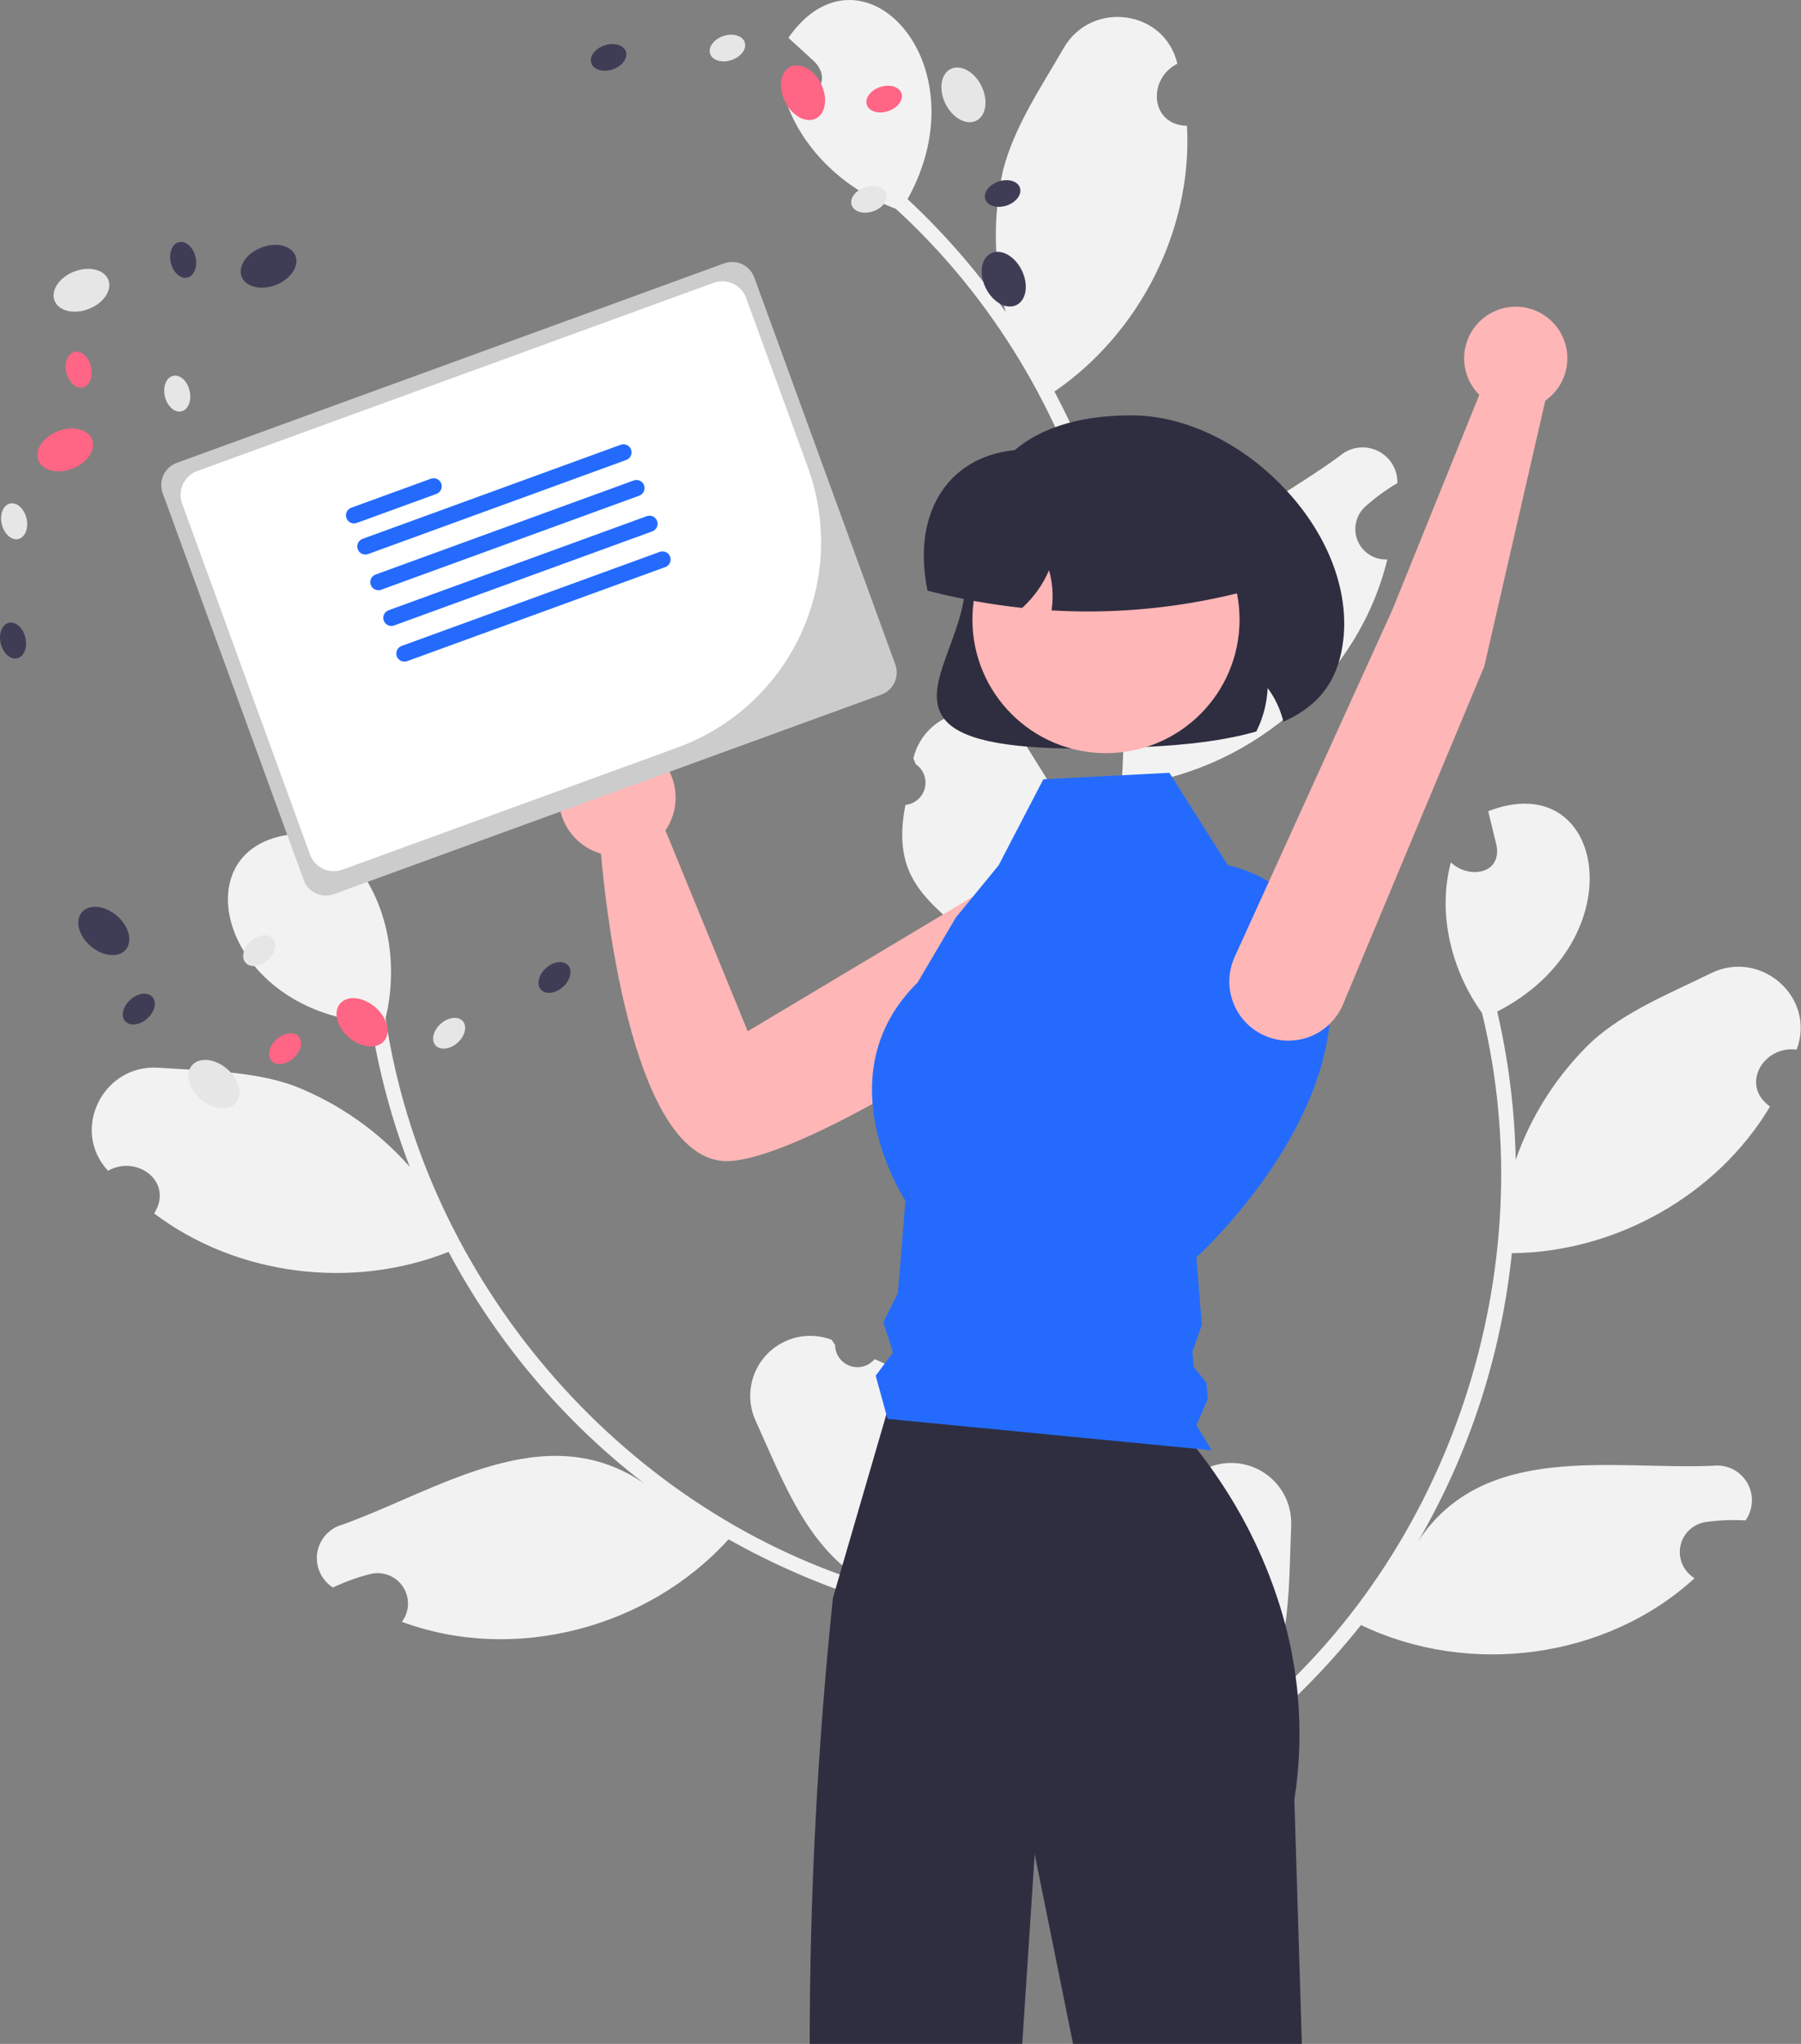<svg width="282" height="320" viewBox="0 0 282 320" fill="none" xmlns="http://www.w3.org/2000/svg">
<rect x="0" y="0" width="282" height="320" fill="#808080" stroke="none"/>
<g clip-path="url(#clip0_1129_8229)">
<path d="M136.951 212.788C136.492 213.34 135.875 213.737 135.183 213.927C134.491 214.116 133.757 214.088 133.082 213.847C132.406 213.605 131.821 213.162 131.406 212.577C130.99 211.992 130.765 211.293 130.76 210.576C130.56 210.274 130.417 210.058 130.217 209.756C128.467 209.089 126.558 208.96 124.734 209.385C122.911 209.81 121.256 210.77 119.981 212.142C118.706 213.514 117.871 215.235 117.581 217.085C117.291 218.935 117.56 220.83 118.354 222.526C122.733 232.13 126.544 242.867 136.243 248.097C96.75 235.952 66.439 200.206 60.377 159.421C62.297 151.425 61.021 142.362 55.996 135.725C54.487 139.173 49.35 140.504 48.381 135.993C48.103 134.168 47.842 132.342 47.564 130.517C27.785 130.808 33.664 158 58.089 160.098C59.322 167.819 61.358 175.39 64.165 182.688C59.224 177.089 53.024 172.744 46.076 170.008C39.454 167.619 32.003 167.663 24.851 167.164C16.144 166.547 10.978 176.905 16.912 183.299C21.488 180.715 27.254 185.094 24.136 189.979C37.094 199.768 55.194 201.973 70.238 195.998C77.76 210.126 88.207 222.489 100.882 232.263C85.375 221.601 68.55 233.342 53.651 238.687C52.629 238.96 51.709 239.525 51.003 240.312C50.297 241.099 49.835 242.075 49.674 243.12C49.513 244.165 49.659 245.235 50.096 246.198C50.532 247.162 51.239 247.977 52.131 248.545C54.012 247.648 55.977 246.939 57.998 246.429C58.951 246.197 59.953 246.264 60.866 246.623C61.78 246.982 62.559 247.614 63.099 248.434C63.639 249.253 63.912 250.22 63.881 251.2C63.85 252.181 63.516 253.128 62.926 253.912C80.571 260.457 101.511 254.881 114.075 241.001C121.064 244.938 128.444 248.139 136.096 250.551L154.815 230.016C154.654 229.735 154.479 229.454 154.312 229.179C152.698 231.189 150.845 232.993 148.793 234.553C147.424 224.096 147.931 217.438 136.951 212.787L136.951 212.788Z" fill="#F2F2F2"/>
<path d="M181.272 236.918C181.905 237.256 182.626 237.392 183.339 237.306C184.051 237.22 184.72 236.918 185.254 236.44C185.789 235.961 186.164 235.33 186.328 234.631C186.492 233.933 186.437 233.201 186.171 232.535C186.242 232.18 186.293 231.925 186.365 231.571C187.734 230.293 189.453 229.453 191.302 229.159C193.152 228.865 195.047 229.129 196.745 229.919C198.442 230.709 199.866 231.988 200.832 233.592C201.799 235.196 202.264 237.052 202.169 238.922C201.735 249.469 202.256 260.85 195.246 269.353C227.241 243.208 241.829 198.669 232.059 158.61C227.264 151.929 225.028 143.054 227.178 135.011C229.876 137.635 235.135 136.931 234.332 132.388C233.9 130.593 233.454 128.803 233.023 127.007C251.451 119.816 256.262 147.217 234.433 158.373C236.204 165.989 237.174 173.77 237.327 181.587C239.791 174.538 243.894 168.175 249.297 163.02C254.529 158.31 261.446 155.54 267.882 152.38C275.713 148.525 284.404 156.168 281.32 164.328C276.107 163.661 272.419 169.892 277.149 173.241C268.841 187.195 252.91 196.064 236.723 196.204C235.086 212.126 230.074 227.517 222.022 241.349C232.362 225.626 252.373 230.153 268.187 229.483C269.237 229.351 270.302 229.527 271.253 229.989C272.204 230.452 273 231.182 273.543 232.089C274.087 232.996 274.354 234.042 274.313 235.099C274.273 236.155 273.925 237.178 273.314 238.04C271.233 237.918 269.146 238.003 267.082 238.294C266.112 238.437 265.209 238.878 264.499 239.555C263.788 240.232 263.304 241.112 263.114 242.074C262.923 243.037 263.035 244.035 263.433 244.931C263.832 245.828 264.498 246.579 265.341 247.082C251.468 259.8 229.971 262.534 213.1 254.418C208.112 260.702 202.484 266.449 196.308 271.569L171.225 259.613C171.268 259.291 171.324 258.965 171.376 258.648C173.629 259.9 176.026 260.872 178.514 261.542C175.838 251.342 172.856 245.367 181.271 236.918H181.272Z" fill="#F2F2F2"/>
<path d="M203.846 320H168.019L162.011 290.294L160.062 320H126.781C126.794 296.672 128.009 273.36 130.422 250.157L130.834 248.752L131.486 246.504L131.898 245.093L138.785 221.444L139.329 219.566H180.8C183.186 221.808 185.388 224.239 187.382 226.836C188.058 227.697 188.763 228.629 189.486 229.634C189.988 230.345 190.509 231.092 191.029 231.875C195.65 238.755 199.104 246.349 201.251 254.353V254.359C201.616 255.728 201.939 257.129 202.22 258.562V258.568C202.471 259.841 202.692 261.133 202.866 262.454C202.997 263.416 203.111 264.391 203.194 265.377C203.693 270.842 203.518 276.347 202.674 281.769L203.846 320Z" fill="#2F2E41"/>
<path d="M36.942 172.652C38.067 171.33 37.438 168.948 35.539 167.331C33.639 165.714 31.187 165.474 30.062 166.796C28.937 168.117 29.565 170.5 31.465 172.117C33.364 173.734 35.817 173.974 36.942 172.652Z" fill="#E6E6E6"/>
<path d="M45.959 165.666C47.135 164.616 47.497 163.101 46.766 162.283C46.036 161.465 44.49 161.653 43.314 162.702C42.138 163.752 41.776 165.267 42.506 166.085C43.237 166.904 44.782 166.716 45.959 165.666Z" fill="#FF6584"/>
<path d="M71.65 163.25C72.826 162.2 73.188 160.686 72.457 159.867C71.727 159.049 70.181 159.237 69.004 160.287C67.828 161.337 67.467 162.851 68.197 163.67C68.927 164.488 70.473 164.3 71.65 163.25Z" fill="#E6E6E6"/>
<path d="M60.13 162.986C61.255 161.664 60.627 159.281 58.727 157.664C56.827 156.047 54.375 155.808 53.25 157.129C52.125 158.451 52.753 160.833 54.653 162.45C56.553 164.068 59.005 164.307 60.13 162.986Z" fill="#FF6584"/>
<path d="M23.058 159.469C24.234 158.419 24.596 156.905 23.865 156.086C23.135 155.268 21.589 155.456 20.413 156.506C19.236 157.556 18.875 159.07 19.605 159.888C20.336 160.707 21.881 160.519 23.058 159.469Z" fill="#3F3D56"/>
<path d="M19.688 148.68C20.813 147.359 20.185 144.976 18.285 143.359C16.385 141.742 13.933 141.502 12.808 142.824C11.683 144.146 12.311 146.528 14.211 148.145C16.111 149.762 18.563 150.002 19.688 148.68Z" fill="#3F3D56"/>
<path d="M141.768 126.019C142.482 125.947 143.157 125.657 143.7 125.189C144.244 124.72 144.63 124.096 144.808 123.401C144.985 122.706 144.944 121.973 144.69 121.302C144.437 120.63 143.983 120.053 143.391 119.648C143.253 119.314 143.153 119.074 143.015 118.74C143.439 116.916 144.398 115.261 145.769 113.985C147.14 112.71 148.861 111.873 150.711 111.582C152.56 111.291 154.455 111.559 156.152 112.352C157.848 113.144 159.269 114.426 160.233 116.031C165.754 125.029 172.531 134.186 171.453 145.153C183.436 105.61 170.714 60.502 140.268 32.695C132.563 29.823 125.758 23.702 123.059 15.827C126.761 16.501 130.734 12.983 127.534 9.66C126.176 8.41 124.807 7.173 123.448 5.923C134.737 -10.321 154.008 9.743 142.107 31.175C147.824 36.51 152.967 42.428 157.452 48.833C155.568 41.607 155.426 34.037 157.037 26.745C158.754 19.919 162.952 13.762 166.533 7.551C170.884 -0.016 182.36 1.484 184.35 9.977C179.651 12.33 180.063 19.559 185.857 19.701C186.74 35.917 178.459 52.162 165.101 61.304C172.619 75.434 177.039 91.004 178.067 106.977C177.884 88.159 197.021 80.76 209.775 71.387C210.573 70.692 211.555 70.244 212.602 70.098C213.65 69.952 214.717 70.114 215.674 70.564C216.631 71.014 217.436 71.733 217.992 72.633C218.547 73.533 218.829 74.575 218.802 75.632C217.007 76.691 215.321 77.925 213.77 79.317C213.044 79.978 212.541 80.846 212.328 81.804C212.116 82.762 212.205 83.763 212.583 84.668C212.962 85.573 213.611 86.34 214.442 86.862C215.273 87.383 216.245 87.636 217.224 87.584C212.799 105.876 196.478 120.131 177.948 122.801C177.31 130.798 175.843 138.707 173.57 146.401L146.082 150.46C145.938 150.169 145.803 149.867 145.669 149.575C148.237 149.359 150.769 148.829 153.208 147.998C145.299 141.022 139.493 137.725 141.768 126.019L141.768 126.019Z" fill="#F2F2F2"/>
<path d="M169.415 117.205C156.901 117.205 150.113 115.676 147.742 112.411C145.65 109.531 147.053 105.731 148.677 101.331C149.844 98.168 151.166 94.583 151.166 91.035C151.166 73.78 159.916 65.03 177.171 65.03C185.757 65.03 194.975 69.591 201.83 77.23C208.063 84.175 211.167 92.487 210.348 100.035C209.677 106.225 206.796 110.295 201.281 112.846L200.959 112.995L200.867 112.652C200.391 110.875 199.585 109.204 198.491 107.725C198.385 110.046 197.8 112.321 196.773 114.405L196.714 114.524L196.587 114.56C190.345 116.338 182.938 116.82 177.183 117.04C174.381 117.149 171.792 117.204 169.415 117.205Z" fill="#2F2E41"/>
<path d="M172.826 141.247C172.346 139.837 171.537 138.562 170.466 137.527C169.395 136.493 168.092 135.728 166.667 135.298C165.241 134.867 163.733 134.783 162.268 135.052C160.803 135.321 159.424 135.935 158.244 136.844L117.08 161.455L104.199 130.026C105.288 128.429 105.842 126.529 105.784 124.598C105.725 122.667 105.057 120.804 103.874 119.277C102.692 117.749 101.056 116.635 99.201 116.095C97.346 115.555 95.368 115.616 93.55 116.269C91.732 116.923 90.168 118.135 89.081 119.733C87.995 121.33 87.442 123.231 87.503 125.162C87.564 127.093 88.234 128.955 89.418 130.481C90.603 132.007 92.24 133.119 94.096 133.657C94.889 142.721 99.302 183.229 114.65 181.757C127.552 180.519 159.592 159.181 169.543 151.783C171.135 150.6 172.311 148.943 172.901 147.05C173.491 145.156 173.465 143.125 172.826 141.247Z" fill="#FFB6B6"/>
<path d="M88.146 154.516C89.323 153.466 89.684 151.952 88.954 151.133C88.224 150.315 86.678 150.503 85.501 151.553C84.325 152.603 83.963 154.117 84.694 154.935C85.424 155.754 86.97 155.566 88.146 154.516Z" fill="#3F3D56"/>
<path d="M41.907 150.314C43.084 149.264 43.445 147.75 42.715 146.931C41.984 146.113 40.438 146.301 39.262 147.351C38.086 148.401 37.724 149.915 38.455 150.734C39.185 151.552 40.731 151.364 41.907 150.314Z" fill="#E6E6E6"/>
<path d="M163.363 122.009L183.1 120.992L192.268 135.478C192.268 135.478 209.517 138.362 208.321 158.687C207.126 179.013 187.334 196.849 187.334 196.849L188.18 207.434L186.711 211.632L186.899 213.99L188.904 216.486L189.11 219.068L187.334 223.153L189.749 227.065L138.974 222.145L137.117 215.382L139.826 211.75L138.313 207.012L140.588 202.456L141.774 187.982C141.774 187.982 128.798 168.488 143.693 153.806L149.672 143.643L156.361 135.482L163.363 122.009Z" fill="#246BFD"/>
<path d="M2.7 103.06C3.767 102.807 4.338 101.358 3.975 99.824C3.612 98.29 2.452 97.251 1.384 97.503C0.317 97.756 -0.254 99.205 0.109 100.739C0.473 102.273 1.632 103.313 2.7 103.06Z" fill="#3F3D56"/>
<path d="M2.874 84.394C3.941 84.142 4.512 82.693 4.149 81.159C3.786 79.624 2.626 78.585 1.559 78.838C0.491 79.091 -0.08 80.539 0.284 82.074C0.647 83.608 1.807 84.647 2.874 84.394Z" fill="#E6E6E6"/>
<path d="M173.175 117.918C184.725 117.918 194.089 108.555 194.089 97.004C194.089 85.454 184.725 76.09 173.175 76.09C161.624 76.09 152.261 85.454 152.261 97.004C152.261 108.555 161.624 117.918 173.175 117.918Z" fill="#FFB6B6"/>
<path d="M170.375 95.737C168.572 95.737 166.771 95.686 164.971 95.584L164.649 95.566L164.692 95.247C164.957 93.25 164.807 91.221 164.253 89.285C163.312 91.489 161.911 93.468 160.144 95.088L160.044 95.179L159.91 95.165C155.021 94.63 150.176 93.746 145.413 92.521L145.23 92.474L145.194 92.289C144.838 90.543 144.654 88.765 144.644 86.982C144.644 81.413 146.663 76.725 150.33 73.783C154.32 70.581 160.041 69.596 166.443 71.008H186.916C189.166 71.011 191.324 71.906 192.916 73.498C194.507 75.089 195.402 77.247 195.405 79.498V92.462L195.181 92.52C187.084 94.648 178.747 95.729 170.375 95.737Z" fill="#2F2E41"/>
<path d="M11.349 73.37C13.676 72.469 15.054 70.427 14.427 68.808C13.801 67.189 11.407 66.608 9.08 67.508C6.753 68.409 5.375 70.451 6.002 72.07C6.628 73.688 9.022 74.27 11.349 73.37Z" fill="#FF6584"/>
<path d="M28.411 64.399C29.479 64.147 30.05 62.698 29.686 61.164C29.323 59.629 28.163 58.59 27.096 58.843C26.029 59.096 25.458 60.544 25.821 62.079C26.184 63.613 27.344 64.652 28.411 64.399Z" fill="#E6E6E6"/>
<path d="M12.982 60.653C14.05 60.4 14.621 58.951 14.257 57.417C13.894 55.882 12.735 54.843 11.667 55.096C10.6 55.349 10.029 56.797 10.392 58.332C10.755 59.866 11.915 60.905 12.982 60.653Z" fill="#FF6584"/>
<path d="M13.89 48.376C16.216 47.475 17.595 45.433 16.968 43.814C16.341 42.196 13.947 41.614 11.621 42.514C9.294 43.415 7.916 45.457 8.542 47.076C9.169 48.694 11.563 49.276 13.89 48.376Z" fill="#E6E6E6"/>
<path d="M159.161 47.758C160.718 46.992 161.088 44.556 159.987 42.317C158.886 40.078 156.731 38.885 155.174 39.651C153.616 40.416 153.246 42.852 154.347 45.091C155.448 47.33 157.603 48.524 159.161 47.758Z" fill="#3F3D56"/>
<path d="M29.336 43.465C30.403 43.212 30.974 41.764 30.611 40.229C30.248 38.695 29.088 37.656 28.021 37.908C26.953 38.161 26.382 39.61 26.746 41.144C27.109 42.678 28.268 43.718 29.336 43.465Z" fill="#3F3D56"/>
<path d="M43.185 44.618C45.511 43.717 46.89 41.675 46.263 40.056C45.637 38.438 43.243 37.856 40.916 38.757C38.589 39.657 37.211 41.699 37.837 43.318C38.464 44.937 40.858 45.519 43.185 44.618Z" fill="#3F3D56"/>
<path d="M27.667 72.473C26.751 72.808 26.005 73.493 25.593 74.378C25.181 75.262 25.136 76.274 25.47 77.192L47.555 137.792C47.89 138.708 48.575 139.454 49.46 139.866C50.344 140.278 51.356 140.323 52.273 139.99L137.99 108.751C138.907 108.415 139.653 107.73 140.065 106.846C140.477 105.961 140.521 104.949 140.188 104.032L118.103 43.432C117.768 42.515 117.083 41.769 116.198 41.357C115.314 40.945 114.302 40.901 113.384 41.234L27.667 72.473Z" fill="#CCCCCC"/>
<path d="M106.088 117.036L53.621 136.158C52.633 136.516 51.544 136.469 50.592 136.025C49.64 135.582 48.903 134.779 48.542 133.792L28.511 78.828C28.152 77.841 28.2 76.752 28.644 75.8C29.087 74.848 29.89 74.111 30.876 73.75L111.75 44.276C112.737 43.917 113.826 43.965 114.778 44.409C115.73 44.852 116.468 45.655 116.828 46.642L126.507 73.2C129.602 81.721 129.19 91.122 125.362 99.34C121.534 107.558 114.603 113.922 106.088 117.036Z" fill="white"/>
<path d="M68.335 77.329L55.867 81.873C55.711 81.93 55.544 81.956 55.378 81.949C55.212 81.942 55.049 81.902 54.898 81.831C54.747 81.761 54.611 81.662 54.499 81.539C54.387 81.417 54.299 81.273 54.242 81.117C54.185 80.96 54.16 80.794 54.167 80.628C54.174 80.462 54.214 80.298 54.284 80.148C54.355 79.997 54.454 79.861 54.577 79.749C54.699 79.636 54.843 79.549 54.999 79.492L67.467 74.948C67.783 74.833 68.132 74.848 68.436 74.99C68.741 75.132 68.977 75.389 69.092 75.705C69.207 76.021 69.192 76.369 69.05 76.674C68.908 76.978 68.651 77.214 68.335 77.329H68.335Z" fill="#246BFD"/>
<path d="M98.059 72.013L57.642 86.743C57.485 86.8 57.319 86.826 57.153 86.819C56.986 86.812 56.823 86.772 56.672 86.702C56.521 86.632 56.385 86.532 56.273 86.41C56.16 86.287 56.073 86.143 56.016 85.987C55.959 85.831 55.933 85.664 55.94 85.498C55.947 85.332 55.987 85.168 56.058 85.017C56.128 84.866 56.228 84.731 56.351 84.618C56.474 84.506 56.617 84.419 56.774 84.362L97.191 69.632C97.348 69.575 97.514 69.549 97.68 69.556C97.846 69.564 98.01 69.603 98.16 69.674C98.311 69.744 98.447 69.843 98.559 69.966C98.672 70.089 98.759 70.232 98.816 70.389C98.873 70.545 98.898 70.711 98.891 70.877C98.884 71.044 98.844 71.207 98.774 71.358C98.704 71.508 98.604 71.644 98.482 71.757C98.359 71.869 98.216 71.956 98.059 72.013Z" fill="#246BFD"/>
<path d="M100.096 77.603L59.679 92.333C59.523 92.39 59.356 92.416 59.19 92.409C59.024 92.401 58.861 92.361 58.71 92.291C58.559 92.221 58.423 92.122 58.311 91.999C58.199 91.876 58.111 91.733 58.054 91.576C57.997 91.42 57.972 91.254 57.979 91.088C57.986 90.921 58.026 90.758 58.096 90.607C58.166 90.457 58.266 90.321 58.388 90.208C58.511 90.096 58.655 90.009 58.811 89.952L99.228 75.222C99.544 75.107 99.892 75.123 100.197 75.265C100.501 75.407 100.737 75.664 100.852 75.979C100.967 76.295 100.952 76.643 100.81 76.947C100.668 77.252 100.412 77.488 100.096 77.603Z" fill="#246BFD"/>
<path d="M102.134 83.193L61.716 97.923C61.56 97.98 61.394 98.006 61.227 97.999C61.061 97.992 60.897 97.952 60.746 97.882C60.595 97.812 60.46 97.712 60.347 97.59C60.234 97.467 60.147 97.323 60.09 97.167C60.033 97.01 60.007 96.844 60.015 96.678C60.022 96.511 60.062 96.348 60.132 96.197C60.203 96.046 60.302 95.91 60.425 95.798C60.548 95.686 60.692 95.598 60.848 95.541L101.266 80.812C101.422 80.755 101.588 80.729 101.754 80.736C101.921 80.743 102.084 80.783 102.235 80.853C102.386 80.924 102.521 81.023 102.634 81.146C102.746 81.268 102.833 81.412 102.89 81.568C102.947 81.725 102.973 81.891 102.966 82.057C102.959 82.223 102.919 82.386 102.848 82.537C102.778 82.688 102.679 82.824 102.556 82.936C102.434 83.049 102.29 83.136 102.134 83.193Z" fill="#246BFD"/>
<path d="M104.171 88.783L63.753 103.513C63.438 103.628 63.089 103.613 62.784 103.471C62.48 103.329 62.244 103.072 62.129 102.756C62.014 102.44 62.029 102.092 62.171 101.787C62.312 101.482 62.57 101.247 62.885 101.131L103.303 86.402C103.459 86.345 103.625 86.319 103.792 86.326C103.958 86.333 104.121 86.373 104.272 86.444C104.423 86.514 104.558 86.613 104.671 86.736C104.783 86.858 104.871 87.002 104.928 87.158C104.985 87.315 105.01 87.481 105.003 87.647C104.996 87.813 104.956 87.977 104.886 88.127C104.815 88.278 104.716 88.414 104.593 88.526C104.471 88.639 104.327 88.726 104.171 88.783H104.171Z" fill="#246BFD"/>
<path d="M232.416 104.307L210.287 157.262C209.343 159.503 207.555 161.282 205.31 162.217C203.066 163.151 200.543 163.166 198.288 162.257C197.121 161.787 196.063 161.085 195.176 160.192C194.29 159.299 193.595 158.235 193.133 157.065C192.671 155.895 192.453 154.643 192.49 153.386C192.528 152.129 192.822 150.892 193.353 149.752L218.026 95.45L231.627 61.822C230.452 60.65 229.666 59.144 229.376 57.509C229.086 55.875 229.307 54.191 230.007 52.686C230.708 51.181 231.855 49.928 233.292 49.098C234.729 48.268 236.387 47.9 238.041 48.045C239.695 48.19 241.264 48.84 242.535 49.908C243.806 50.975 244.718 52.408 245.146 54.012C245.574 55.616 245.499 57.312 244.929 58.872C244.359 60.431 243.324 61.777 241.963 62.727L232.416 104.307Z" fill="#FFB6B6"/>
<path d="M136.682 33.094C138.179 32.598 139.113 31.352 138.767 30.311C138.422 29.27 136.929 28.828 135.432 29.324C133.936 29.82 133.002 31.067 133.347 32.108C133.693 33.149 135.186 33.591 136.682 33.094Z" fill="#E6E6E6"/>
<path d="M157.617 32.181C159.114 31.685 160.048 30.439 159.702 29.398C159.357 28.356 157.864 27.915 156.367 28.411C154.871 28.907 153.937 30.153 154.282 31.195C154.628 32.236 156.121 32.678 157.617 32.181Z" fill="#3F3D56"/>
<path d="M139.063 17.396C140.56 16.9 141.493 15.654 141.148 14.613C140.803 13.572 139.309 13.13 137.813 13.626C136.316 14.122 135.383 15.369 135.728 16.41C136.073 17.451 137.566 17.893 139.063 17.396Z" fill="#FF6584"/>
<path d="M152.851 18.905C154.408 18.139 154.778 15.703 153.677 13.464C152.576 11.225 150.421 10.031 148.863 10.797C147.306 11.563 146.936 13.999 148.037 16.238C149.138 18.477 151.293 19.671 152.851 18.905Z" fill="#E6E6E6"/>
<path d="M127.73 18.564C129.288 17.798 129.658 15.362 128.557 13.123C127.456 10.884 125.301 9.69 123.743 10.456C122.186 11.222 121.816 13.658 122.917 15.897C124.018 18.136 126.173 19.33 127.73 18.564Z" fill="#FF6584"/>
<path d="M95.918 10.869C97.415 10.373 98.348 9.127 98.003 8.085C97.658 7.044 96.164 6.602 94.668 7.099C93.171 7.595 92.238 8.841 92.583 9.882C92.928 10.924 94.421 11.365 95.918 10.869Z" fill="#3F3D56"/>
<path d="M114.527 9.407C116.023 8.911 116.957 7.665 116.612 6.624C116.266 5.582 114.773 5.141 113.277 5.637C111.78 6.133 110.847 7.379 111.192 8.421C111.537 9.462 113.03 9.904 114.527 9.407Z" fill="#E6E6E6"/>
</g>
<defs>
<clipPath id="clip0_1129_8229">
<rect width="281.958" height="320" fill="white"/>
</clipPath>
</defs>
</svg>
